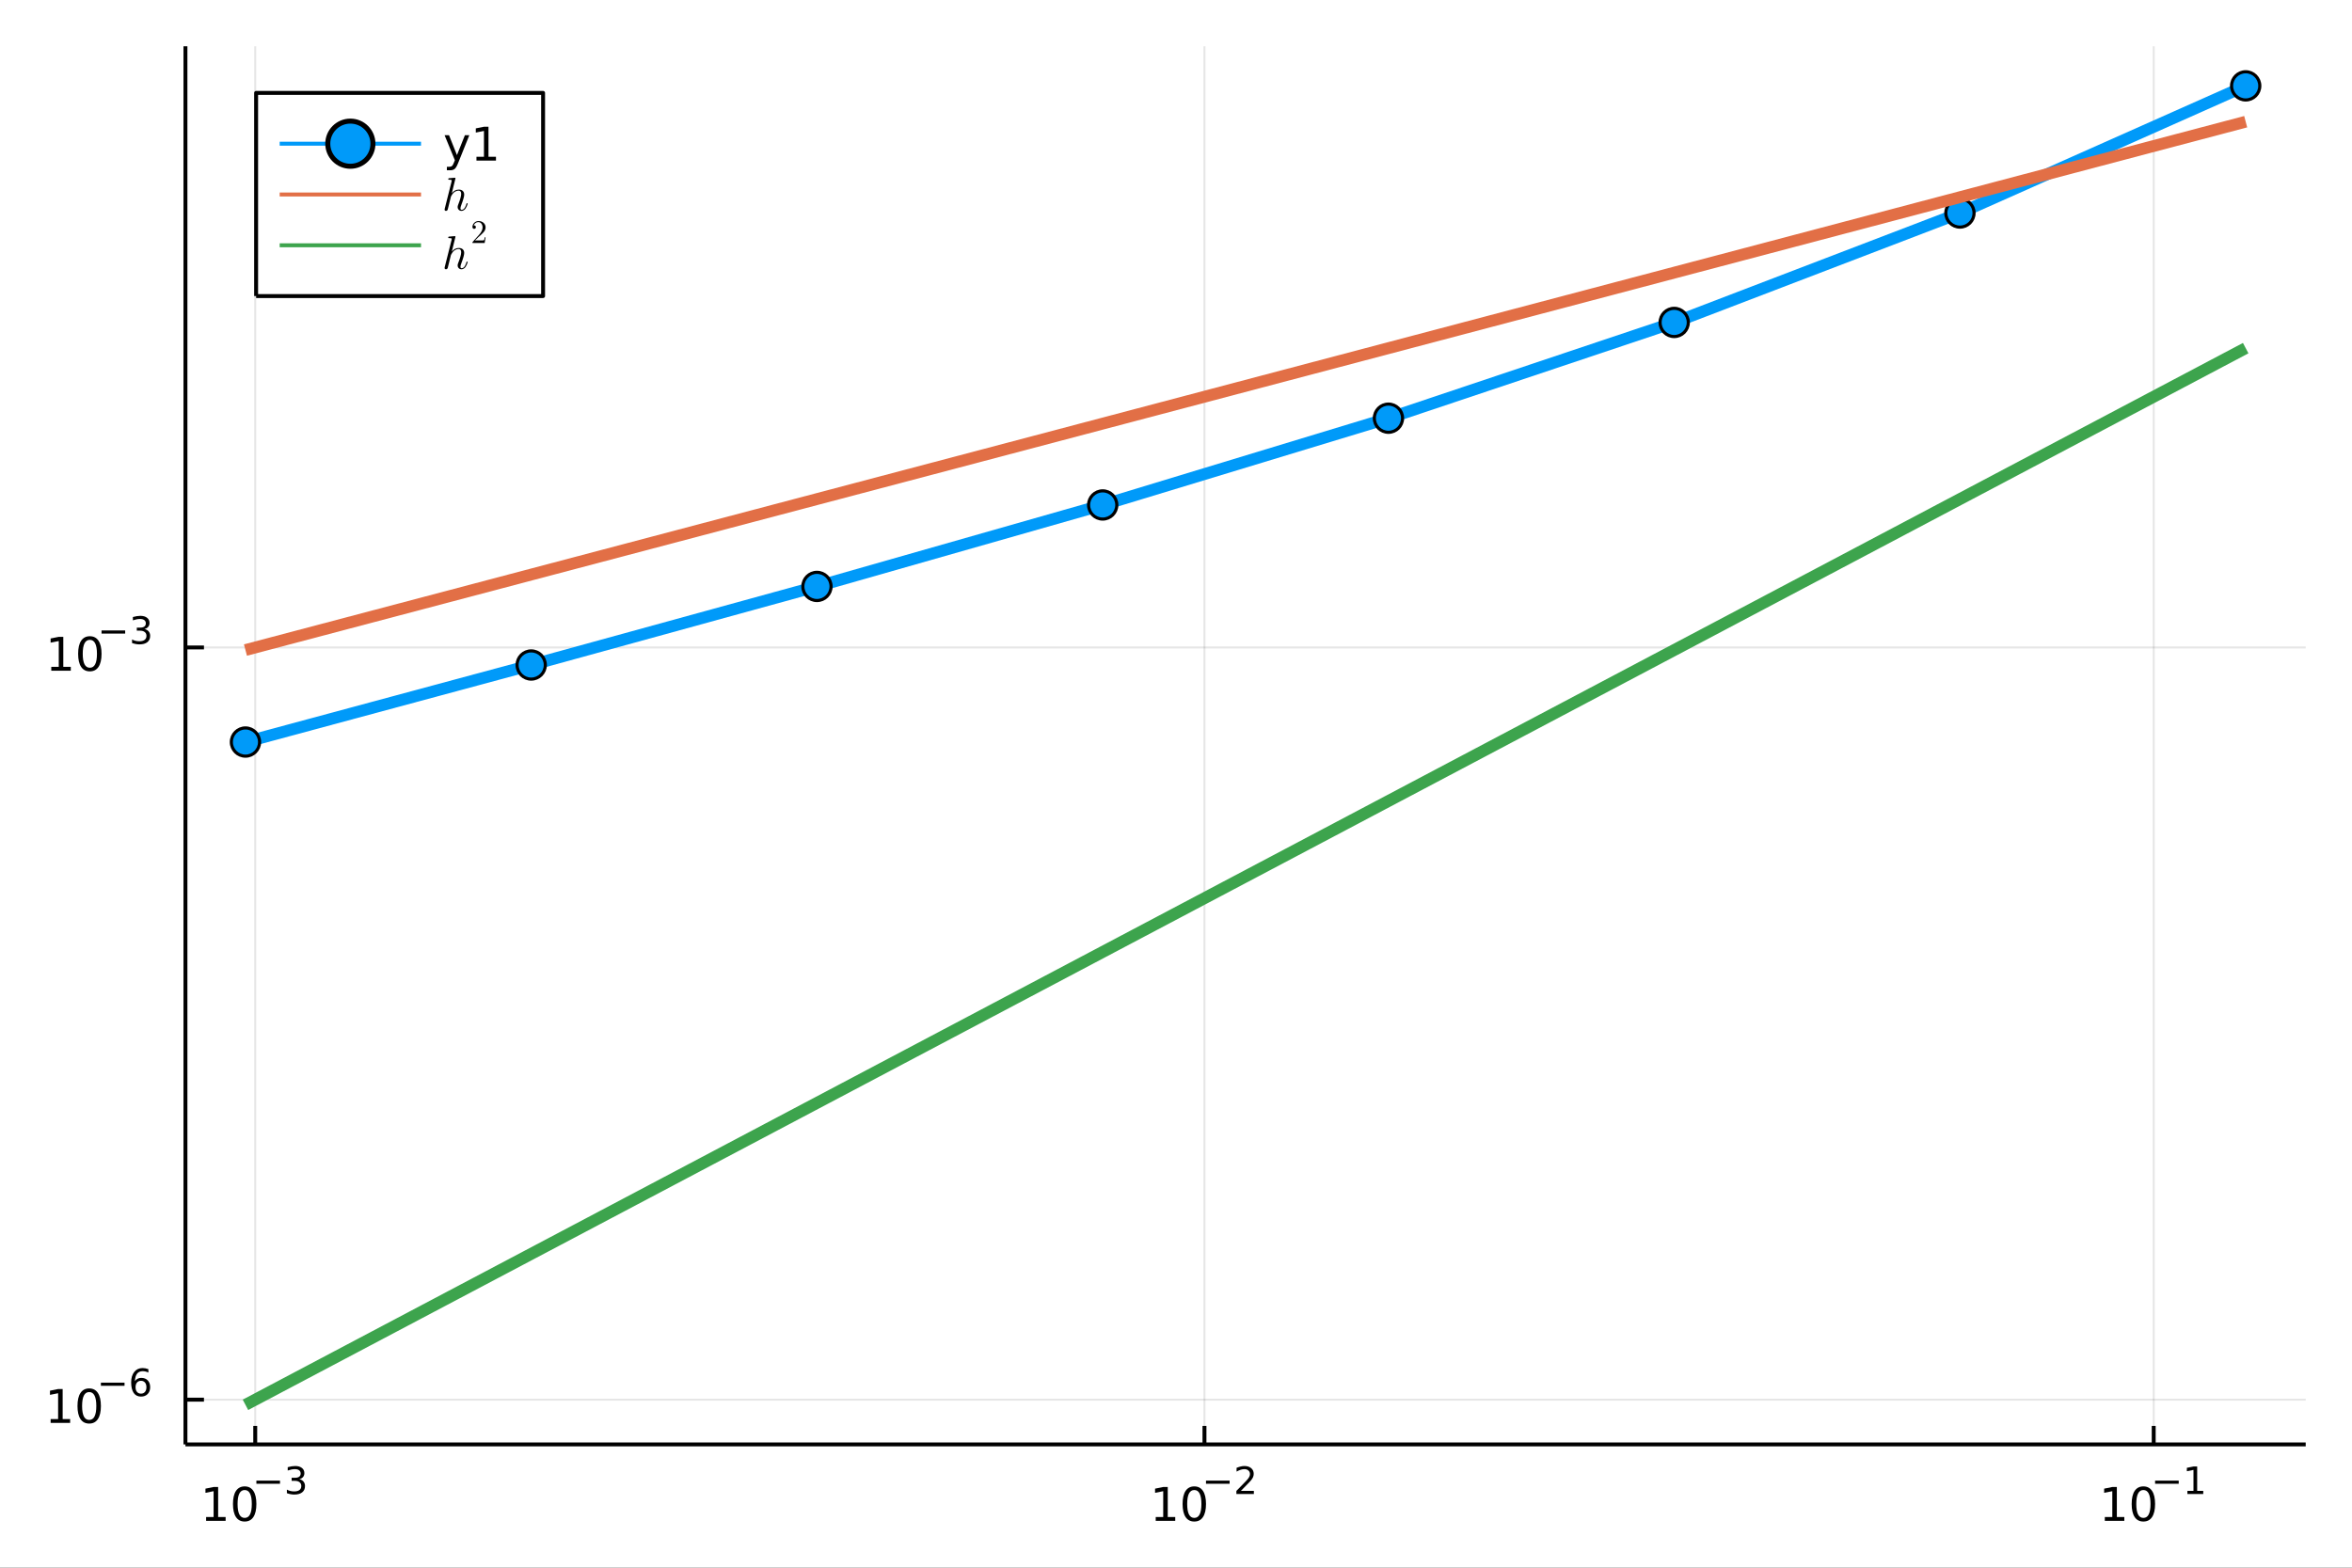 <?xml version="1.0" encoding="utf-8"?>
<svg xmlns="http://www.w3.org/2000/svg" xmlns:xlink="http://www.w3.org/1999/xlink" width="600" height="400" viewBox="0 0 2400 1600">
<rect x="0" y="0" width="2400" height="1600" fill="#333333" stroke="none"/>
<defs>
  <clipPath id="clip140">
    <rect x="0" y="0" width="2400" height="1600"/>
  </clipPath>
</defs>
<path clip-path="url(#clip140)" d="
M0 1600 L2400 1600 L2400 0 L0 0  Z
  " fill="#ffffff" fill-rule="evenodd" fill-opacity="1"/>
<defs>
  <clipPath id="clip141">
    <rect x="480" y="0" width="1681" height="1600"/>
  </clipPath>
</defs>
<defs>
  <clipPath id="clip142">
    <rect x="193" y="47" width="2160" height="1440"/>
  </clipPath>
</defs>
<path clip-path="url(#clip140)" d="
M189.233 1474.16 L2352.76 1474.16 L2352.76 47.244 L189.233 47.244  Z
  " fill="#ffffff" fill-rule="evenodd" fill-opacity="1"/>
<defs>
  <clipPath id="clip143">
    <rect x="189" y="47" width="2165" height="1428"/>
  </clipPath>
</defs>
<polyline clip-path="url(#clip143)" style="stroke:#000000; stroke-linecap:butt; stroke-linejoin:round; stroke-width:2; stroke-opacity:0.1; fill:none" points="
  260.441,1474.16 260.441,47.244 
  "/>
<polyline clip-path="url(#clip143)" style="stroke:#000000; stroke-linecap:butt; stroke-linejoin:round; stroke-width:2; stroke-opacity:0.1; fill:none" points="
  1229.05,1474.16 1229.05,47.244 
  "/>
<polyline clip-path="url(#clip143)" style="stroke:#000000; stroke-linecap:butt; stroke-linejoin:round; stroke-width:2; stroke-opacity:0.1; fill:none" points="
  2197.66,1474.16 2197.66,47.244 
  "/>
<polyline clip-path="url(#clip140)" style="stroke:#000000; stroke-linecap:butt; stroke-linejoin:round; stroke-width:4; stroke-opacity:1; fill:none" points="
  189.233,1474.16 2352.76,1474.16 
  "/>
<polyline clip-path="url(#clip140)" style="stroke:#000000; stroke-linecap:butt; stroke-linejoin:round; stroke-width:4; stroke-opacity:1; fill:none" points="
  260.441,1474.16 260.441,1455.27 
  "/>
<polyline clip-path="url(#clip140)" style="stroke:#000000; stroke-linecap:butt; stroke-linejoin:round; stroke-width:4; stroke-opacity:1; fill:none" points="
  1229.05,1474.16 1229.05,1455.27 
  "/>
<polyline clip-path="url(#clip140)" style="stroke:#000000; stroke-linecap:butt; stroke-linejoin:round; stroke-width:4; stroke-opacity:1; fill:none" points="
  2197.66,1474.16 2197.66,1455.27 
  "/>
<path clip-path="url(#clip140)" d="M210.321 1548.29 L217.96 1548.29 L217.96 1521.92 L209.65 1523.59 L209.65 1519.33 L217.914 1517.66 L222.59 1517.66 L222.59 1548.29 L230.229 1548.29 L230.229 1552.22 L210.321 1552.22 L210.321 1548.29 Z" fill="#000000" fill-rule="evenodd" fill-opacity="1" /><path clip-path="url(#clip140)" d="M249.673 1520.74 Q246.062 1520.74 244.233 1524.31 Q242.428 1527.85 242.428 1534.98 Q242.428 1542.09 244.233 1545.65 Q246.062 1549.19 249.673 1549.19 Q253.307 1549.19 255.113 1545.65 Q256.941 1542.09 256.941 1534.98 Q256.941 1527.85 255.113 1524.31 Q253.307 1520.74 249.673 1520.74 M249.673 1517.04 Q255.483 1517.04 258.539 1521.65 Q261.617 1526.23 261.617 1534.98 Q261.617 1543.71 258.539 1548.31 Q255.483 1552.9 249.673 1552.9 Q243.863 1552.9 240.784 1548.31 Q237.728 1543.71 237.728 1534.98 Q237.728 1526.23 240.784 1521.65 Q243.863 1517.04 249.673 1517.04 Z" fill="#000000" fill-rule="evenodd" fill-opacity="1" /><path clip-path="url(#clip140)" d="M261.617 1511.14 L285.729 1511.14 L285.729 1514.34 L261.617 1514.34 L261.617 1511.14 Z" fill="#000000" fill-rule="evenodd" fill-opacity="1" /><path clip-path="url(#clip140)" d="M305.439 1509.67 Q308.166 1510.26 309.69 1512.1 Q311.232 1513.94 311.232 1516.65 Q311.232 1520.81 308.373 1523.08 Q305.515 1525.36 300.248 1525.36 Q298.48 1525.36 296.6 1525 Q294.738 1524.66 292.744 1523.97 L292.744 1520.3 Q294.324 1521.22 296.205 1521.69 Q298.085 1522.16 300.136 1522.16 Q303.709 1522.16 305.571 1520.75 Q307.452 1519.34 307.452 1516.65 Q307.452 1514.17 305.703 1512.78 Q303.972 1511.37 300.869 1511.37 L297.596 1511.37 L297.596 1508.24 L301.02 1508.24 Q303.822 1508.24 305.308 1507.13 Q306.793 1506.01 306.793 1503.9 Q306.793 1501.74 305.251 1500.59 Q303.728 1499.42 300.869 1499.42 Q299.308 1499.42 297.521 1499.76 Q295.735 1500.1 293.59 1500.82 L293.59 1497.43 Q295.753 1496.83 297.634 1496.53 Q299.534 1496.23 301.208 1496.23 Q305.533 1496.23 308.054 1498.2 Q310.574 1500.16 310.574 1503.51 Q310.574 1505.84 309.238 1507.45 Q307.903 1509.05 305.439 1509.67 Z" fill="#000000" fill-rule="evenodd" fill-opacity="1" /><path clip-path="url(#clip140)" d="M1179.31 1548.29 L1186.95 1548.29 L1186.95 1521.92 L1178.64 1523.59 L1178.64 1519.33 L1186.91 1517.66 L1191.58 1517.66 L1191.58 1548.29 L1199.22 1548.29 L1199.22 1552.22 L1179.31 1552.22 L1179.31 1548.29 Z" fill="#000000" fill-rule="evenodd" fill-opacity="1" /><path clip-path="url(#clip140)" d="M1218.67 1520.74 Q1215.05 1520.74 1213.23 1524.31 Q1211.42 1527.85 1211.42 1534.98 Q1211.42 1542.09 1213.23 1545.65 Q1215.05 1549.19 1218.67 1549.19 Q1222.3 1549.19 1224.11 1545.65 Q1225.93 1542.09 1225.93 1534.98 Q1225.93 1527.85 1224.11 1524.31 Q1222.3 1520.74 1218.67 1520.74 M1218.67 1517.04 Q1224.48 1517.04 1227.53 1521.65 Q1230.61 1526.23 1230.61 1534.98 Q1230.61 1543.71 1227.53 1548.31 Q1224.48 1552.9 1218.67 1552.9 Q1212.86 1552.9 1209.78 1548.31 Q1206.72 1543.71 1206.72 1534.98 Q1206.72 1526.23 1209.78 1521.65 Q1212.86 1517.04 1218.67 1517.04 Z" fill="#000000" fill-rule="evenodd" fill-opacity="1" /><path clip-path="url(#clip140)" d="M1230.61 1511.14 L1254.72 1511.14 L1254.72 1514.34 L1230.61 1514.34 L1230.61 1511.14 Z" fill="#000000" fill-rule="evenodd" fill-opacity="1" /><path clip-path="url(#clip140)" d="M1266.19 1521.62 L1279.45 1521.62 L1279.45 1524.81 L1261.62 1524.81 L1261.62 1521.62 Q1263.79 1519.38 1267.51 1515.62 Q1271.25 1511.84 1272.21 1510.75 Q1274.04 1508.7 1274.75 1507.29 Q1275.49 1505.86 1275.49 1504.48 Q1275.49 1502.24 1273.91 1500.83 Q1272.34 1499.42 1269.82 1499.42 Q1268.04 1499.42 1266.04 1500.04 Q1264.07 1500.67 1261.81 1501.93 L1261.81 1498.09 Q1264.11 1497.17 1266.1 1496.7 Q1268.09 1496.23 1269.75 1496.23 Q1274.11 1496.23 1276.71 1498.41 Q1279.3 1500.59 1279.3 1504.24 Q1279.3 1505.97 1278.65 1507.53 Q1278.01 1509.07 1276.29 1511.18 Q1275.82 1511.72 1273.3 1514.34 Q1270.78 1516.93 1266.19 1521.62 Z" fill="#000000" fill-rule="evenodd" fill-opacity="1" /><path clip-path="url(#clip140)" d="M2147.77 1548.29 L2155.41 1548.29 L2155.41 1521.92 L2147.1 1523.59 L2147.1 1519.33 L2155.36 1517.66 L2160.04 1517.66 L2160.04 1548.29 L2167.68 1548.29 L2167.68 1552.22 L2147.77 1552.22 L2147.77 1548.29 Z" fill="#000000" fill-rule="evenodd" fill-opacity="1" /><path clip-path="url(#clip140)" d="M2187.12 1520.74 Q2183.51 1520.74 2181.68 1524.31 Q2179.88 1527.85 2179.88 1534.98 Q2179.88 1542.09 2181.68 1545.65 Q2183.51 1549.19 2187.12 1549.19 Q2190.76 1549.19 2192.56 1545.65 Q2194.39 1542.09 2194.39 1534.98 Q2194.39 1527.85 2192.56 1524.31 Q2190.76 1520.74 2187.12 1520.74 M2187.12 1517.04 Q2192.93 1517.04 2195.99 1521.65 Q2199.07 1526.23 2199.07 1534.98 Q2199.07 1543.71 2195.99 1548.31 Q2192.93 1552.9 2187.12 1552.9 Q2181.31 1552.9 2178.23 1548.31 Q2175.18 1543.71 2175.18 1534.98 Q2175.18 1526.23 2178.23 1521.65 Q2181.31 1517.04 2187.12 1517.04 Z" fill="#000000" fill-rule="evenodd" fill-opacity="1" /><path clip-path="url(#clip140)" d="M2199.07 1511.14 L2223.18 1511.14 L2223.18 1514.34 L2199.07 1514.34 L2199.07 1511.14 Z" fill="#000000" fill-rule="evenodd" fill-opacity="1" /><path clip-path="url(#clip140)" d="M2232.04 1521.62 L2238.24 1521.62 L2238.24 1500.19 L2231.49 1501.55 L2231.49 1498.09 L2238.21 1496.73 L2242.01 1496.73 L2242.01 1521.62 L2248.21 1521.62 L2248.21 1524.81 L2232.04 1524.81 L2232.04 1521.62 Z" fill="#000000" fill-rule="evenodd" fill-opacity="1" /><polyline clip-path="url(#clip143)" style="stroke:#000000; stroke-linecap:butt; stroke-linejoin:round; stroke-width:2; stroke-opacity:0.1; fill:none" points="
  189.233,1428.51 2352.76,1428.51 
  "/>
<polyline clip-path="url(#clip143)" style="stroke:#000000; stroke-linecap:butt; stroke-linejoin:round; stroke-width:2; stroke-opacity:0.1; fill:none" points="
  189.233,660.805 2352.76,660.805 
  "/>
<polyline clip-path="url(#clip140)" style="stroke:#000000; stroke-linecap:butt; stroke-linejoin:round; stroke-width:4; stroke-opacity:1; fill:none" points="
  189.233,1474.16 189.233,47.244 
  "/>
<polyline clip-path="url(#clip140)" style="stroke:#000000; stroke-linecap:butt; stroke-linejoin:round; stroke-width:4; stroke-opacity:1; fill:none" points="
  189.233,1428.51 208.13,1428.51 
  "/>
<polyline clip-path="url(#clip140)" style="stroke:#000000; stroke-linecap:butt; stroke-linejoin:round; stroke-width:4; stroke-opacity:1; fill:none" points="
  189.233,660.805 208.13,660.805 
  "/>
<path clip-path="url(#clip140)" d="M51.663 1448.3 L59.302 1448.3 L59.302 1421.94 L50.992 1423.6 L50.992 1419.34 L59.256 1417.68 L63.932 1417.68 L63.932 1448.3 L71.571 1448.3 L71.571 1452.24 L51.663 1452.24 L51.663 1448.3 Z" fill="#000000" fill-rule="evenodd" fill-opacity="1" /><path clip-path="url(#clip140)" d="M91.015 1420.75 Q87.404 1420.75 85.575 1424.32 Q83.77 1427.86 83.77 1434.99 Q83.77 1442.1 85.575 1445.66 Q87.404 1449.2 91.015 1449.2 Q94.649 1449.2 96.455 1445.66 Q98.284 1442.1 98.284 1434.99 Q98.284 1427.86 96.455 1424.32 Q94.649 1420.75 91.015 1420.75 M91.015 1417.05 Q96.825 1417.05 99.881 1421.66 Q102.959 1426.24 102.959 1434.99 Q102.959 1443.72 99.881 1448.32 Q96.825 1452.91 91.015 1452.91 Q85.205 1452.91 82.126 1448.32 Q79.071 1443.72 79.071 1434.99 Q79.071 1426.24 82.126 1421.66 Q85.205 1417.05 91.015 1417.05 Z" fill="#000000" fill-rule="evenodd" fill-opacity="1" /><path clip-path="url(#clip140)" d="M102.959 1411.15 L127.071 1411.15 L127.071 1414.35 L102.959 1414.35 L102.959 1411.15 Z" fill="#000000" fill-rule="evenodd" fill-opacity="1" /><path clip-path="url(#clip140)" d="M143.866 1409.27 Q141.308 1409.27 139.804 1411.02 Q138.318 1412.77 138.318 1415.82 Q138.318 1418.84 139.804 1420.61 Q141.308 1422.36 143.866 1422.36 Q146.424 1422.36 147.91 1420.61 Q149.415 1418.84 149.415 1415.82 Q149.415 1412.77 147.91 1411.02 Q146.424 1409.27 143.866 1409.27 M151.408 1397.37 L151.408 1400.83 Q149.979 1400.15 148.512 1399.79 Q147.064 1399.44 145.634 1399.44 Q141.873 1399.44 139.879 1401.97 Q137.904 1404.51 137.622 1409.65 Q138.732 1408.01 140.406 1407.15 Q142.08 1406.26 144.092 1406.26 Q148.324 1406.26 150.769 1408.84 Q153.233 1411.4 153.233 1415.82 Q153.233 1420.14 150.675 1422.76 Q148.117 1425.37 143.866 1425.37 Q138.995 1425.37 136.418 1421.65 Q133.842 1417.9 133.842 1410.81 Q133.842 1404.16 137.002 1400.21 Q140.161 1396.24 145.484 1396.24 Q146.913 1396.24 148.361 1396.52 Q149.828 1396.8 151.408 1397.37 Z" fill="#000000" fill-rule="evenodd" fill-opacity="1" /><path clip-path="url(#clip140)" d="M52.322 680.598 L59.961 680.598 L59.961 654.232 L51.65 655.899 L51.65 651.639 L59.914 649.973 L64.59 649.973 L64.59 680.598 L72.229 680.598 L72.229 684.533 L52.322 684.533 L52.322 680.598 Z" fill="#000000" fill-rule="evenodd" fill-opacity="1" /><path clip-path="url(#clip140)" d="M91.673 653.051 Q88.062 653.051 86.234 656.616 Q84.428 660.158 84.428 667.287 Q84.428 674.394 86.234 677.959 Q88.062 681.5 91.673 681.5 Q95.308 681.5 97.113 677.959 Q98.942 674.394 98.942 667.287 Q98.942 660.158 97.113 656.616 Q95.308 653.051 91.673 653.051 M91.673 649.348 Q97.484 649.348 100.539 653.954 Q103.618 658.537 103.618 667.287 Q103.618 676.014 100.539 680.621 Q97.484 685.204 91.673 685.204 Q85.863 685.204 82.784 680.621 Q79.729 676.014 79.729 667.287 Q79.729 658.537 82.784 653.954 Q85.863 649.348 91.673 649.348 Z" fill="#000000" fill-rule="evenodd" fill-opacity="1" /><path clip-path="url(#clip140)" d="M103.618 643.449 L127.729 643.449 L127.729 646.646 L103.618 646.646 L103.618 643.449 Z" fill="#000000" fill-rule="evenodd" fill-opacity="1" /><path clip-path="url(#clip140)" d="M147.44 641.982 Q150.167 642.565 151.69 644.408 Q153.233 646.251 153.233 648.96 Q153.233 653.116 150.374 655.392 Q147.515 657.668 142.249 657.668 Q140.481 657.668 138.6 657.31 Q136.738 656.972 134.745 656.276 L134.745 652.608 Q136.324 653.53 138.205 654 Q140.086 654.47 142.136 654.47 Q145.71 654.47 147.571 653.06 Q149.452 651.649 149.452 648.96 Q149.452 646.477 147.703 645.085 Q145.973 643.675 142.87 643.675 L139.597 643.675 L139.597 640.553 L143.02 640.553 Q145.822 640.553 147.308 639.443 Q148.794 638.315 148.794 636.208 Q148.794 634.045 147.252 632.898 Q145.728 631.732 142.87 631.732 Q141.308 631.732 139.522 632.07 Q137.735 632.409 135.591 633.124 L135.591 629.738 Q137.754 629.136 139.635 628.835 Q141.534 628.534 143.208 628.534 Q147.534 628.534 150.054 630.509 Q152.574 632.465 152.574 635.813 Q152.574 638.145 151.239 639.763 Q149.904 641.361 147.44 641.982 Z" fill="#000000" fill-rule="evenodd" fill-opacity="1" /><polyline clip-path="url(#clip143)" style="stroke:#009af9; stroke-linecap:butt; stroke-linejoin:round; stroke-width:12; stroke-opacity:1; fill:none" points="
  2291.52,87.629 1999.94,217.403 1708.36,329.079 1416.78,426.812 1125.2,515.367 833.624,598.516 542.044,678.706 250.464,757.344 
  "/>
<circle clip-path="url(#clip143)" cx="2291.52" cy="87.629" r="14.4" fill="#009af9" fill-rule="evenodd" fill-opacity="1" stroke="#000000" stroke-opacity="1" stroke-width="3.2"/>
<circle clip-path="url(#clip143)" cx="1999.94" cy="217.403" r="14.4" fill="#009af9" fill-rule="evenodd" fill-opacity="1" stroke="#000000" stroke-opacity="1" stroke-width="3.2"/>
<circle clip-path="url(#clip143)" cx="1708.36" cy="329.079" r="14.4" fill="#009af9" fill-rule="evenodd" fill-opacity="1" stroke="#000000" stroke-opacity="1" stroke-width="3.2"/>
<circle clip-path="url(#clip143)" cx="1416.78" cy="426.812" r="14.4" fill="#009af9" fill-rule="evenodd" fill-opacity="1" stroke="#000000" stroke-opacity="1" stroke-width="3.2"/>
<circle clip-path="url(#clip143)" cx="1125.2" cy="515.367" r="14.4" fill="#009af9" fill-rule="evenodd" fill-opacity="1" stroke="#000000" stroke-opacity="1" stroke-width="3.2"/>
<circle clip-path="url(#clip143)" cx="833.624" cy="598.516" r="14.4" fill="#009af9" fill-rule="evenodd" fill-opacity="1" stroke="#000000" stroke-opacity="1" stroke-width="3.2"/>
<circle clip-path="url(#clip143)" cx="542.044" cy="678.706" r="14.4" fill="#009af9" fill-rule="evenodd" fill-opacity="1" stroke="#000000" stroke-opacity="1" stroke-width="3.2"/>
<circle clip-path="url(#clip143)" cx="250.464" cy="757.344" r="14.4" fill="#009af9" fill-rule="evenodd" fill-opacity="1" stroke="#000000" stroke-opacity="1" stroke-width="3.2"/>
<polyline clip-path="url(#clip143)" style="stroke:#e26f46; stroke-linecap:butt; stroke-linejoin:round; stroke-width:12; stroke-opacity:1; fill:none" points="
  2291.52,124.203 1999.94,201.237 1708.36,278.271 1416.78,355.305 1125.2,432.339 833.624,509.373 542.044,586.407 250.464,663.441 
  "/>
<polyline clip-path="url(#clip143)" style="stroke:#3da44d; stroke-linecap:butt; stroke-linejoin:round; stroke-width:12; stroke-opacity:1; fill:none" points="
  2291.52,355.305 1999.94,509.373 1708.36,663.441 1416.78,817.509 1125.2,971.577 833.624,1125.64 542.044,1279.71 250.464,1433.78 
  "/>
<path clip-path="url(#clip140)" d="
M261.35 302.168 L554.172 302.168 L554.172 94.808 L261.35 94.808  Z
  " fill="#ffffff" fill-rule="evenodd" fill-opacity="1"/>
<polyline clip-path="url(#clip140)" style="stroke:#000000; stroke-linecap:butt; stroke-linejoin:round; stroke-width:4; stroke-opacity:1; fill:none" points="
  261.35,302.168 554.172,302.168 554.172,94.808 261.35,94.808 261.35,302.168 
  "/>
<polyline clip-path="url(#clip140)" style="stroke:#009af9; stroke-linecap:butt; stroke-linejoin:round; stroke-width:4; stroke-opacity:1; fill:none" points="
  285.389,146.648 429.624,146.648 
  "/>
<circle clip-path="url(#clip140)" cx="357.507" cy="146.648" r="23.04" fill="#009af9" fill-rule="evenodd" fill-opacity="1" stroke="#000000" stroke-opacity="1" stroke-width="5.12"/>
<path clip-path="url(#clip140)" d="M467.506 166.336 Q465.7 170.965 463.987 172.377 Q462.274 173.789 459.404 173.789 L456.001 173.789 L456.001 170.224 L458.501 170.224 Q460.26 170.224 461.233 169.391 Q462.205 168.558 463.385 165.456 L464.149 163.511 L453.663 138.002 L458.177 138.002 L466.279 158.28 L474.381 138.002 L478.895 138.002 L467.506 166.336 Z" fill="#000000" fill-rule="evenodd" fill-opacity="1" /><path clip-path="url(#clip140)" d="M486.186 159.993 L493.825 159.993 L493.825 133.627 L485.515 135.294 L485.515 131.035 L493.779 129.368 L498.455 129.368 L498.455 159.993 L506.094 159.993 L506.094 163.928 L486.186 163.928 L486.186 159.993 Z" fill="#000000" fill-rule="evenodd" fill-opacity="1" /><polyline clip-path="url(#clip140)" style="stroke:#e26f46; stroke-linecap:butt; stroke-linejoin:round; stroke-width:4; stroke-opacity:1; fill:none" points="
  285.389,198.488 429.624,198.488 
  "/>
<path clip-path="url(#clip140)" d="M477.203 207.836 Q477.203 208.024 476.992 208.75 Q476.781 209.476 476.266 210.6 Q475.774 211.724 475.095 212.755 Q474.416 213.762 473.291 214.512 Q472.19 215.238 470.926 215.238 Q469.239 215.238 468.115 214.113 Q466.991 212.989 466.991 211.303 Q466.991 211.069 467.014 210.834 Q467.037 210.6 467.061 210.46 Q467.084 210.296 467.155 210.038 Q467.248 209.757 467.272 209.64 Q467.319 209.523 467.436 209.171 Q467.576 208.797 467.623 208.656 Q470.598 201.067 470.598 197.905 Q470.598 194.556 467.998 194.556 Q465.679 194.556 463.384 196.242 Q462.33 197.085 461.322 198.584 Q460.315 200.083 460.128 200.646 Q459.917 201.864 459.613 202.8 Q459.472 203.456 458.793 206.009 L457.739 210.342 L456.825 213.973 Q456.638 214.488 456.123 214.863 Q455.607 215.238 455.045 215.238 Q454.577 215.238 454.108 214.91 Q453.663 214.605 453.663 213.879 Q453.663 213.505 453.851 212.825 L460.807 185.187 L460.948 184.25 Q460.948 183.969 460.831 183.828 Q460.737 183.664 460.175 183.547 Q459.636 183.43 458.559 183.43 Q458.113 183.43 457.903 183.407 Q457.715 183.383 457.551 183.266 Q457.387 183.126 457.387 182.845 Q457.387 182.446 457.551 182.236 Q457.739 182.001 457.879 181.954 Q458.02 181.908 458.301 181.884 Q458.699 181.861 460.034 181.744 Q461.369 181.603 462.517 181.509 Q463.665 181.416 464.156 181.416 Q464.438 181.416 464.578 181.556 Q464.742 181.673 464.765 181.814 L464.789 181.931 L461.041 197.179 Q464.016 193.502 468.138 193.502 Q470.808 193.502 472.237 194.884 Q473.666 196.242 473.666 198.631 Q473.666 201.372 470.738 209.171 Q469.872 211.35 469.872 212.591 Q469.872 213.411 470.129 213.786 Q470.41 214.16 471.019 214.16 Q471.956 214.16 472.776 213.622 Q473.619 213.059 474.205 212.146 Q474.79 211.209 475.188 210.272 Q475.61 209.312 475.915 208.234 Q476.102 207.649 476.196 207.508 Q476.313 207.368 476.641 207.368 Q477.203 207.368 477.203 207.836 Z" fill="#000000" fill-rule="evenodd" fill-opacity="1" /><polyline clip-path="url(#clip140)" style="stroke:#3da44d; stroke-linecap:butt; stroke-linejoin:round; stroke-width:4; stroke-opacity:1; fill:none" points="
  285.389,250.328 429.624,250.328 
  "/>
<path clip-path="url(#clip140)" d="M477.203 267.428 Q477.203 267.616 476.992 268.342 Q476.781 269.068 476.266 270.192 Q475.774 271.316 475.095 272.347 Q474.416 273.354 473.291 274.104 Q472.19 274.83 470.926 274.83 Q469.239 274.83 468.115 273.705 Q466.991 272.581 466.991 270.895 Q466.991 270.661 467.014 270.426 Q467.037 270.192 467.061 270.052 Q467.084 269.888 467.155 269.63 Q467.248 269.349 467.272 269.232 Q467.319 269.115 467.436 268.763 Q467.576 268.389 467.623 268.248 Q470.598 260.659 470.598 257.497 Q470.598 254.148 467.998 254.148 Q465.679 254.148 463.384 255.834 Q462.33 256.677 461.322 258.176 Q460.315 259.675 460.128 260.238 Q459.917 261.456 459.613 262.392 Q459.472 263.048 458.793 265.601 L457.739 269.934 L456.825 273.565 Q456.638 274.08 456.123 274.455 Q455.607 274.83 455.045 274.83 Q454.577 274.83 454.108 274.502 Q453.663 274.197 453.663 273.471 Q453.663 273.096 453.851 272.417 L460.807 244.779 L460.948 243.842 Q460.948 243.561 460.831 243.42 Q460.737 243.256 460.175 243.139 Q459.636 243.022 458.559 243.022 Q458.113 243.022 457.903 242.999 Q457.715 242.975 457.551 242.858 Q457.387 242.718 457.387 242.436 Q457.387 242.038 457.551 241.827 Q457.739 241.593 457.879 241.546 Q458.02 241.5 458.301 241.476 Q458.699 241.453 460.034 241.336 Q461.369 241.195 462.517 241.101 Q463.665 241.008 464.156 241.008 Q464.438 241.008 464.578 241.148 Q464.742 241.265 464.765 241.406 L464.789 241.523 L461.041 256.771 Q464.016 253.094 468.138 253.094 Q470.808 253.094 472.237 254.476 Q473.666 255.834 473.666 258.223 Q473.666 260.964 470.738 268.763 Q469.872 270.942 469.872 272.183 Q469.872 273.003 470.129 273.378 Q470.41 273.752 471.019 273.752 Q471.956 273.752 472.776 273.214 Q473.619 272.651 474.205 271.738 Q474.79 270.801 475.188 269.864 Q475.61 268.904 475.915 267.826 Q476.102 267.241 476.196 267.1 Q476.313 266.96 476.641 266.96 Q477.203 266.96 477.203 267.428 Z" fill="#000000" fill-rule="evenodd" fill-opacity="1" /><path clip-path="url(#clip140)" d="M482.08 247.982 Q482.08 247.376 482.129 247.195 Q482.195 247.015 482.457 246.736 L488.901 239.555 Q492.426 235.587 492.426 232.128 Q492.426 229.882 491.245 228.275 Q490.081 226.668 487.933 226.668 Q486.458 226.668 485.212 227.57 Q483.966 228.472 483.392 230.078 Q483.49 230.046 483.834 230.046 Q484.671 230.046 485.13 230.57 Q485.605 231.095 485.605 231.8 Q485.605 232.702 485.015 233.144 Q484.441 233.571 483.867 233.571 Q483.638 233.571 483.326 233.521 Q483.031 233.472 482.556 233.013 Q482.08 232.538 482.08 231.701 Q482.08 229.357 483.851 227.488 Q485.638 225.619 488.36 225.619 Q491.442 225.619 493.459 227.455 Q495.492 229.275 495.492 232.128 Q495.492 233.128 495.18 234.046 Q494.885 234.948 494.475 235.653 Q494.082 236.358 493 237.489 Q491.918 238.62 491.049 239.424 Q490.18 240.227 488.229 241.932 L484.671 245.392 L490.721 245.392 Q493.672 245.392 493.901 245.13 Q494.229 244.654 494.639 242.146 L495.492 242.146 L494.541 247.982 L482.08 247.982 Z" fill="#000000" fill-rule="evenodd" fill-opacity="1" /></svg>
